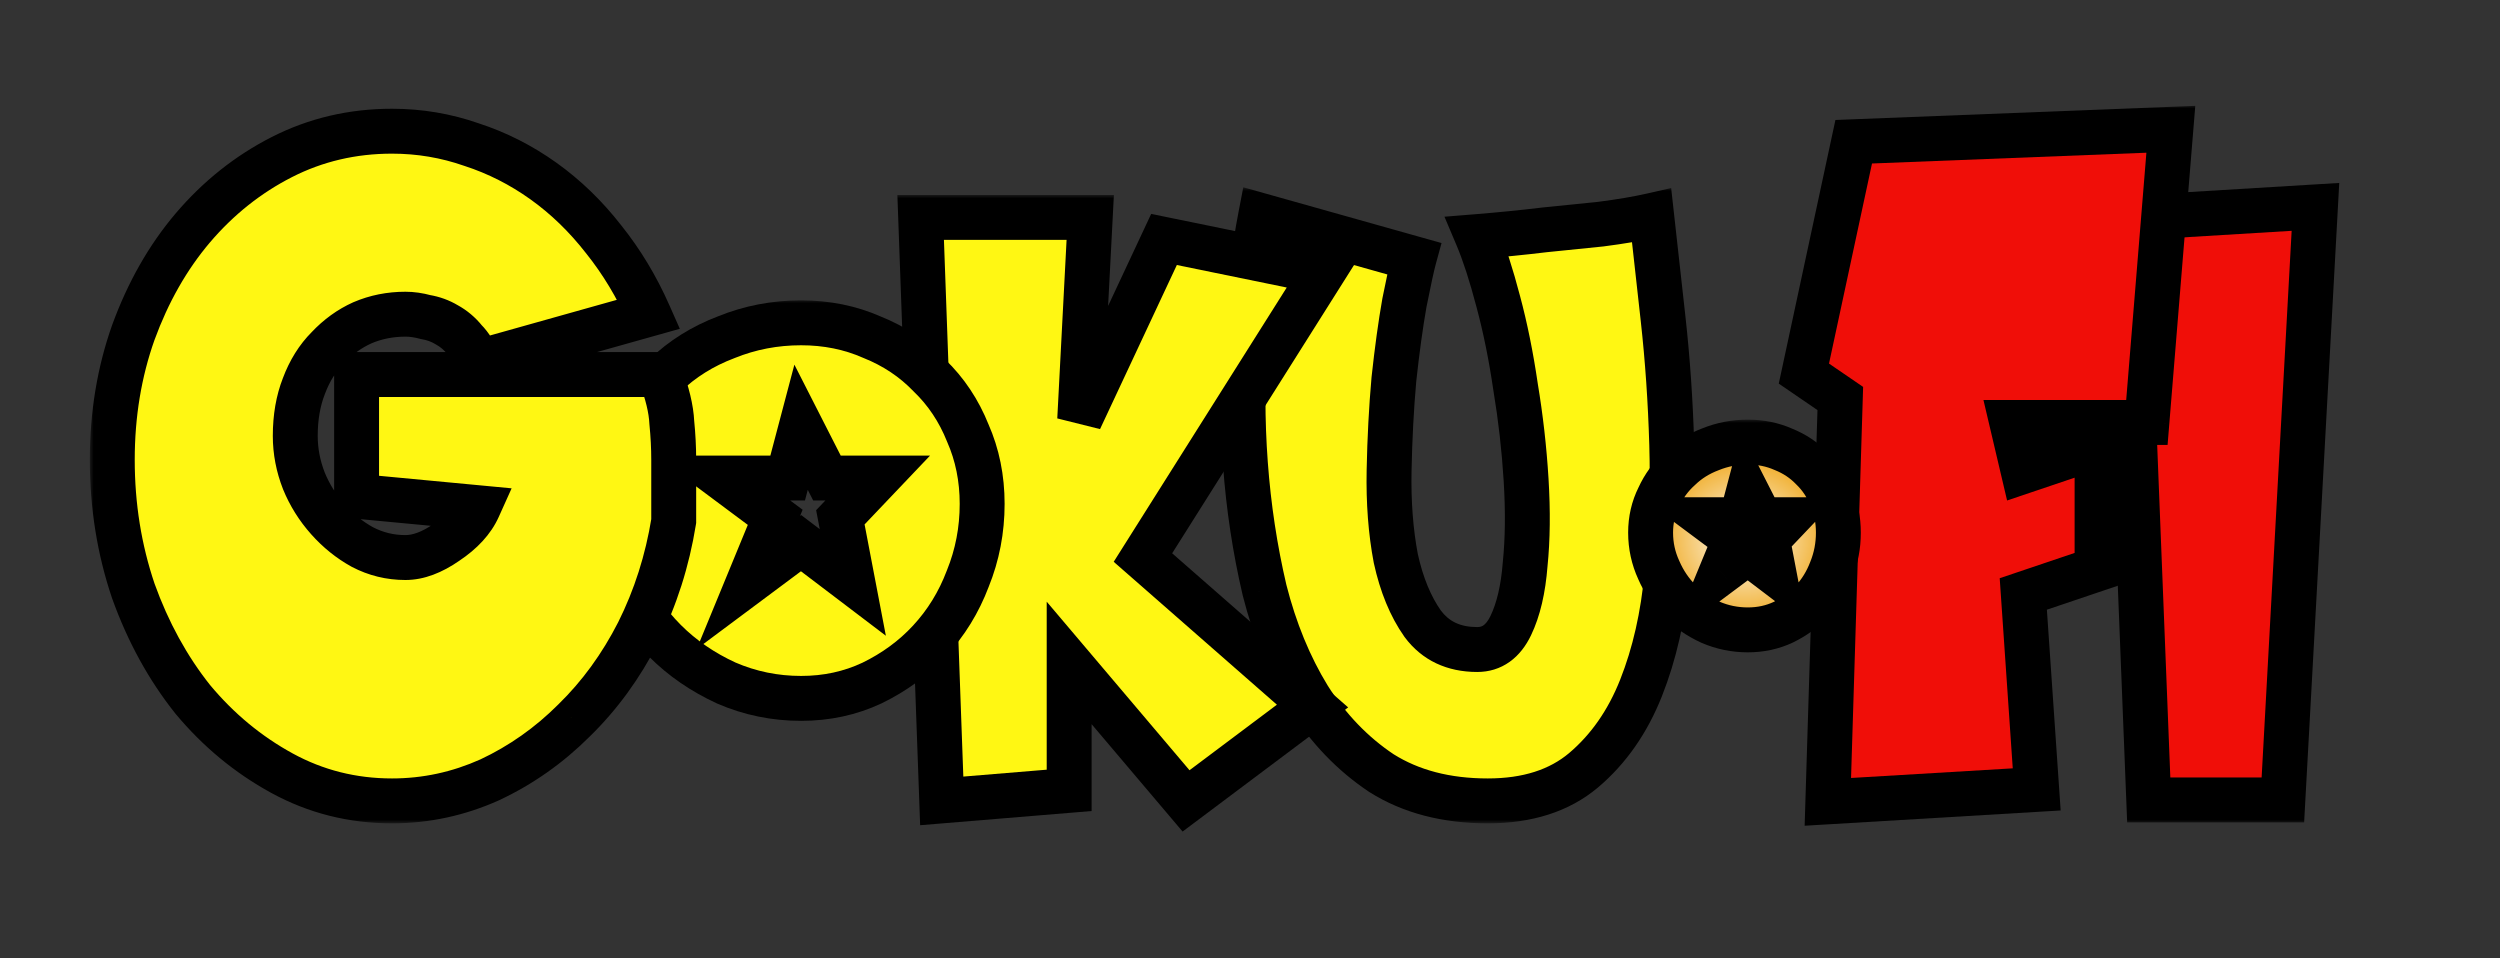 <svg width="334" height="128" viewBox="0 0 334 128" fill="none" xmlns="http://www.w3.org/2000/svg">
<rect x="0" y="0" width="334" height="128" fill="#333333" stroke="none"/>
<g clip-path="url(#clip0_7_54)">
<mask id="path-1-outside-1_7_54" maskUnits="userSpaceOnUse" x="280" y="24" width="33" height="86" fill="black">
<rect fill="white" x="280" y="24" width="33" height="86"/>
<path d="M287.072 106.872L284 29.176L309.344 27.64L304.992 106.872H287.072Z"/>
</mask>
<path d="M287.072 106.872L284 29.176L309.344 27.64L304.992 106.872H287.072Z" fill="#F00E08"/>
<path d="M287.072 106.872L284.074 106.991L284.188 109.872H287.072V106.872ZM284 29.176L283.819 26.181L280.886 26.359L281.002 29.294L284 29.176ZM309.344 27.64L312.339 27.805L312.524 24.442L309.163 24.645L309.344 27.64ZM304.992 106.872V109.872H307.832L307.987 107.037L304.992 106.872ZM290.07 106.753L286.998 29.058L281.002 29.294L284.074 106.991L290.07 106.753ZM284.181 32.17L309.525 30.634L309.163 24.645L283.819 26.181L284.181 32.17ZM306.349 27.476L301.997 106.707L307.987 107.037L312.339 27.805L306.349 27.476ZM304.992 103.872H287.072V109.872H304.992V103.872Z" fill="black" mask="url(#path-1-outside-1_7_54)"/>
<mask id="path-3-outside-2_7_54" maskUnits="userSpaceOnUse" x="237" y="14" width="57" height="97" fill="black">
<rect fill="white" x="237" y="14" width="57" height="97"/>
<path d="M286.824 56.44H268.776L270.312 62.968L280.168 59.64V76.024L270.312 79.352L272.104 105.464L244.2 107.128L245.864 53.24L241 49.912L247.656 18.936L290.024 17.272L286.824 56.44Z"/>
</mask>
<path d="M286.824 56.44H268.776L270.312 62.968L280.168 59.64V76.024L270.312 79.352L272.104 105.464L244.2 107.128L245.864 53.24L241 49.912L247.656 18.936L290.024 17.272L286.824 56.44Z" fill="#F00E08"/>
<path d="M286.824 56.44V59.44H289.589L289.814 56.684L286.824 56.44ZM268.776 56.44V53.44H264.988L265.856 57.127L268.776 56.44ZM270.312 62.968L267.392 63.655L268.147 66.865L271.272 65.81L270.312 62.968ZM280.168 59.64H283.168V55.461L279.208 56.798L280.168 59.64ZM280.168 76.024L281.128 78.866L283.168 78.177V76.024H280.168ZM270.312 79.352L269.352 76.51L267.161 77.25L267.319 79.557L270.312 79.352ZM272.104 105.464L272.283 108.459L275.304 108.278L275.097 105.259L272.104 105.464ZM244.2 107.128L241.201 107.035L241.1 110.318L244.379 110.123L244.2 107.128ZM245.864 53.24L248.863 53.333L248.913 51.691L247.558 50.764L245.864 53.24ZM241 49.912L238.067 49.282L237.644 51.251L239.306 52.388L241 49.912ZM247.656 18.936L247.538 15.938L245.212 16.03L244.723 18.306L247.656 18.936ZM290.024 17.272L293.014 17.516L293.29 14.141L289.906 14.274L290.024 17.272ZM286.824 53.44H268.776V59.44H286.824V53.44ZM265.856 57.127L267.392 63.655L273.232 62.281L271.696 55.753L265.856 57.127ZM271.272 65.81L281.128 62.482L279.208 56.798L269.352 60.126L271.272 65.81ZM277.168 59.64V76.024H283.168V59.64H277.168ZM279.208 73.182L269.352 76.51L271.272 82.194L281.128 78.866L279.208 73.182ZM267.319 79.557L269.111 105.669L275.097 105.259L273.305 79.147L267.319 79.557ZM271.925 102.469L244.021 104.133L244.379 110.123L272.283 108.459L271.925 102.469ZM247.199 107.221L248.863 53.333L242.865 53.147L241.201 107.035L247.199 107.221ZM247.558 50.764L242.694 47.436L239.306 52.388L244.17 55.716L247.558 50.764ZM243.933 50.542L250.589 19.566L244.723 18.306L238.067 49.282L243.933 50.542ZM247.774 21.934L290.142 20.27L289.906 14.274L247.538 15.938L247.774 21.934ZM287.034 17.028L283.834 56.196L289.814 56.684L293.014 17.516L287.034 17.028Z" fill="black" mask="url(#path-3-outside-2_7_54)"/>
<mask id="path-5-outside-3_7_54" maskUnits="userSpaceOnUse" x="163" y="25" width="64" height="85" fill="black">
<rect fill="white" x="163" y="25" width="64" height="85"/>
<path d="M197.36 31.608C200.517 31.352 203.504 31.053 206.32 30.712C208.795 30.456 211.312 30.2 213.872 29.944C216.517 29.603 218.779 29.219 220.656 28.792C221.083 32.632 221.595 37.24 222.192 42.616C222.789 47.992 223.173 53.581 223.344 59.384C223.515 65.187 223.301 70.947 222.704 76.664C222.192 82.296 221.04 87.373 219.248 91.896C217.456 96.419 214.896 100.088 211.568 102.904C208.325 105.635 204.059 107 198.768 107C193.221 107 188.485 105.763 184.56 103.288C180.72 100.728 177.477 97.357 174.832 93.176C172.272 88.995 170.309 84.216 168.944 78.84C167.664 73.379 166.811 67.747 166.384 61.944C165.957 56.141 165.957 50.381 166.384 44.664C166.811 38.947 167.493 33.656 168.432 28.792L188.912 34.552C188.656 35.491 188.229 37.453 187.632 40.44C187.12 43.341 186.651 46.755 186.224 50.68C185.883 54.52 185.669 58.573 185.584 62.84C185.499 67.107 185.797 71.032 186.48 74.616C187.248 78.115 188.443 81.016 190.064 83.32C191.771 85.624 194.203 86.776 197.36 86.776C199.323 86.776 200.816 85.709 201.84 83.576C202.864 81.443 203.504 78.712 203.76 75.384C204.101 72.056 204.144 68.301 203.888 64.12C203.632 59.939 203.163 55.8 202.48 51.704C201.883 47.608 201.115 43.811 200.176 40.312C199.237 36.728 198.299 33.827 197.36 31.608Z"/>
</mask>
<path d="M197.36 31.608C200.517 31.352 203.504 31.053 206.32 30.712C208.795 30.456 211.312 30.2 213.872 29.944C216.517 29.603 218.779 29.219 220.656 28.792C221.083 32.632 221.595 37.24 222.192 42.616C222.789 47.992 223.173 53.581 223.344 59.384C223.515 65.187 223.301 70.947 222.704 76.664C222.192 82.296 221.04 87.373 219.248 91.896C217.456 96.419 214.896 100.088 211.568 102.904C208.325 105.635 204.059 107 198.768 107C193.221 107 188.485 105.763 184.56 103.288C180.72 100.728 177.477 97.357 174.832 93.176C172.272 88.995 170.309 84.216 168.944 78.84C167.664 73.379 166.811 67.747 166.384 61.944C165.957 56.141 165.957 50.381 166.384 44.664C166.811 38.947 167.493 33.656 168.432 28.792L188.912 34.552C188.656 35.491 188.229 37.453 187.632 40.44C187.12 43.341 186.651 46.755 186.224 50.68C185.883 54.52 185.669 58.573 185.584 62.84C185.499 67.107 185.797 71.032 186.48 74.616C187.248 78.115 188.443 81.016 190.064 83.32C191.771 85.624 194.203 86.776 197.36 86.776C199.323 86.776 200.816 85.709 201.84 83.576C202.864 81.443 203.504 78.712 203.76 75.384C204.101 72.056 204.144 68.301 203.888 64.12C203.632 59.939 203.163 55.8 202.48 51.704C201.883 47.608 201.115 43.811 200.176 40.312C199.237 36.728 198.299 33.827 197.36 31.608Z" fill="#FFF713"/>
<path d="M197.36 31.608L197.118 28.618L192.979 28.953L194.597 32.777L197.36 31.608ZM206.32 30.712L206.011 27.728L205.985 27.731L205.959 27.734L206.32 30.712ZM213.872 29.944L214.171 32.929L214.213 32.925L214.256 32.919L213.872 29.944ZM220.656 28.792L223.638 28.461L223.267 25.122L219.991 25.867L220.656 28.792ZM222.192 42.616L219.21 42.947L219.21 42.947L222.192 42.616ZM223.344 59.384L220.345 59.472L223.344 59.384ZM222.704 76.664L219.72 76.352L219.718 76.372L219.716 76.392L222.704 76.664ZM219.248 91.896L216.459 90.791L216.459 90.791L219.248 91.896ZM211.568 102.904L213.5 105.199L213.506 105.194L211.568 102.904ZM184.56 103.288L182.896 105.784L182.928 105.805L182.96 105.826L184.56 103.288ZM174.832 93.176L172.273 94.743L172.285 94.761L172.297 94.78L174.832 93.176ZM168.944 78.84L166.023 79.525L166.029 79.552L166.036 79.579L168.944 78.84ZM166.384 61.944L169.376 61.724L169.376 61.724L166.384 61.944ZM166.384 44.664L163.392 44.441L166.384 44.664ZM168.432 28.792L169.244 25.904L166.104 25.021L165.486 28.224L168.432 28.792ZM188.912 34.552L191.806 35.341L192.589 32.47L189.724 31.664L188.912 34.552ZM187.632 40.44L184.69 39.852L184.684 39.885L184.678 39.919L187.632 40.44ZM186.224 50.68L183.242 50.356L183.238 50.385L183.236 50.414L186.224 50.68ZM185.584 62.84L182.585 62.78L185.584 62.84ZM186.48 74.616L183.533 75.177L183.541 75.218L183.55 75.259L186.48 74.616ZM190.064 83.32L187.611 85.046L187.632 85.076L187.653 85.106L190.064 83.32ZM201.84 83.576L199.135 82.278L199.135 82.278L201.84 83.576ZM203.76 75.384L200.776 75.078L200.772 75.116L200.769 75.154L203.76 75.384ZM203.888 64.12L200.894 64.303L200.894 64.303L203.888 64.12ZM202.48 51.704L199.511 52.137L199.516 52.167L199.521 52.197L202.48 51.704ZM200.176 40.312L197.274 41.072L197.276 41.081L197.278 41.089L200.176 40.312ZM197.602 34.598C200.795 34.339 203.821 34.037 206.681 33.69L205.959 27.734C203.187 28.07 200.24 28.365 197.118 28.618L197.602 34.598ZM206.629 33.696C209.1 33.44 211.614 33.185 214.171 32.929L213.573 26.959C211.01 27.215 208.489 27.472 206.011 27.728L206.629 33.696ZM214.256 32.919C216.963 32.57 219.323 32.171 221.321 31.717L219.991 25.867C218.234 26.266 216.072 26.635 213.488 26.969L214.256 32.919ZM217.674 29.123C218.101 32.963 218.613 37.571 219.21 42.947L225.174 42.285C224.576 36.909 224.064 32.301 223.638 28.461L217.674 29.123ZM219.21 42.947C219.798 48.237 220.177 53.745 220.345 59.472L226.343 59.296C226.17 53.418 225.781 47.747 225.174 42.285L219.21 42.947ZM220.345 59.472C220.512 65.143 220.304 70.769 219.72 76.352L225.688 76.976C226.299 71.124 226.517 65.231 226.343 59.296L220.345 59.472ZM219.716 76.392C219.226 81.784 218.13 86.574 216.459 90.791L222.037 93.001C223.95 88.172 225.158 82.808 225.692 76.936L219.716 76.392ZM216.459 90.791C214.827 94.909 212.539 98.152 209.63 100.614L213.506 105.194C217.253 102.024 220.085 97.929 222.037 93.001L216.459 90.791ZM209.636 100.609C207.058 102.78 203.532 104 198.768 104V110C204.585 110 209.593 108.489 213.5 105.199L209.636 100.609ZM198.768 104C193.676 104 189.52 102.868 186.16 100.75L182.96 105.826C187.451 108.657 192.767 110 198.768 110V104ZM186.224 100.792C182.758 98.481 179.804 95.424 177.367 91.572L172.297 94.78C175.15 99.29 178.682 102.975 182.896 105.784L186.224 100.792ZM177.391 91.609C175.007 87.716 173.152 83.223 171.852 78.102L166.036 79.579C167.466 85.209 169.537 90.273 172.273 94.743L177.391 91.609ZM171.865 78.155C170.622 72.852 169.792 67.376 169.376 61.724L163.392 62.164C163.83 68.117 164.706 73.905 166.023 79.525L171.865 78.155ZM169.376 61.724C168.96 56.067 168.96 50.455 169.376 44.887L163.392 44.441C162.954 50.308 162.955 56.216 163.392 62.164L169.376 61.724ZM169.376 44.887C169.795 39.268 170.464 34.094 171.378 29.36L165.486 28.224C164.523 33.218 163.826 38.625 163.392 44.441L169.376 44.887ZM167.62 31.68L188.1 37.44L189.724 31.664L169.244 25.904L167.62 31.68ZM186.018 33.763C185.73 34.819 185.284 36.885 184.69 39.852L190.574 41.028C191.175 38.022 191.582 36.163 191.806 35.341L186.018 33.763ZM184.678 39.919C184.151 42.903 183.673 46.385 183.242 50.356L189.206 51.004C189.628 47.124 190.089 43.78 190.586 40.961L184.678 39.919ZM183.236 50.414C182.888 54.33 182.671 58.452 182.585 62.78L188.583 62.9C188.668 58.695 188.878 54.71 189.212 50.946L183.236 50.414ZM182.585 62.78C182.496 67.221 182.805 71.358 183.533 75.177L189.427 74.055C188.789 70.706 188.502 66.992 188.583 62.9L182.585 62.78ZM183.55 75.259C184.381 79.046 185.707 82.341 187.611 85.046L192.517 81.594C191.178 79.691 190.115 77.184 189.41 73.973L183.55 75.259ZM187.653 85.106C189.989 88.259 193.363 89.776 197.36 89.776V83.776C195.042 83.776 193.552 82.989 192.475 81.534L187.653 85.106ZM197.36 89.776C198.921 89.776 200.404 89.34 201.696 88.417C202.956 87.517 203.875 86.268 204.545 84.874L199.135 82.278C198.781 83.017 198.441 83.368 198.208 83.535C198.007 83.679 197.762 83.776 197.36 83.776V89.776ZM204.545 84.874C205.781 82.299 206.477 79.172 206.751 75.614L200.769 75.154C200.531 78.252 199.947 80.587 199.135 82.278L204.545 84.874ZM206.744 75.69C207.106 72.165 207.146 68.242 206.882 63.937L200.894 64.303C201.142 68.36 201.097 71.947 200.776 75.078L206.744 75.69ZM206.882 63.937C206.62 59.652 206.139 55.41 205.439 51.211L199.521 52.197C200.186 56.19 200.644 60.225 200.894 64.303L206.882 63.937ZM205.449 51.271C204.837 47.075 204.047 43.161 203.074 39.535L197.278 41.089C198.183 44.46 198.929 48.141 199.511 52.137L205.449 51.271ZM203.078 39.552C202.12 35.894 201.139 32.841 200.123 30.439L194.597 32.777C195.458 34.812 196.355 37.562 197.274 41.072L203.078 39.552Z" fill="black" mask="url(#path-5-outside-3_7_54)"/>
<mask id="path-7-outside-4_7_54" maskUnits="userSpaceOnUse" x="119" y="26" width="63" height="86" fill="black">
<rect fill="white" x="119" y="26" width="63" height="86"/>
<path d="M176.76 36.344L152.696 74.488L175.352 94.328L158.456 107L142.84 88.568V105.592L125.816 107L123 29.048H145.656L144.248 56.056L155.512 31.992L176.76 36.344Z"/>
</mask>
<path d="M176.76 36.344L152.696 74.488L175.352 94.328L158.456 107L142.84 88.568V105.592L125.816 107L123 29.048H145.656L144.248 56.056L155.512 31.992L176.76 36.344Z" fill="#FFF713"/>
<path d="M176.76 36.344L179.297 37.945L181.612 34.276L177.362 33.405L176.76 36.344ZM152.696 74.488L150.159 72.887L148.791 75.056L150.72 76.745L152.696 74.488ZM175.352 94.328L177.152 96.728L180.112 94.508L177.328 92.071L175.352 94.328ZM158.456 107L156.167 108.939L157.994 111.096L160.256 109.4L158.456 107ZM142.84 88.568L145.129 86.629L139.84 80.386V88.568H142.84ZM142.84 105.592L143.087 108.582L145.84 108.354V105.592H142.84ZM125.816 107L122.818 107.108L122.931 110.249L126.063 109.99L125.816 107ZM123 29.048V26.048H119.89L120.002 29.156L123 29.048ZM145.656 29.048L148.652 29.204L148.816 26.048H145.656V29.048ZM144.248 56.056L141.252 55.9L146.965 57.328L144.248 56.056ZM155.512 31.992L156.114 29.053L153.797 28.578L152.795 30.72L155.512 31.992ZM174.223 34.743L150.159 72.887L155.233 76.089L179.297 37.945L174.223 34.743ZM150.72 76.745L173.376 96.585L177.328 92.071L154.672 72.231L150.72 76.745ZM173.552 91.928L156.656 104.6L160.256 109.4L177.152 96.728L173.552 91.928ZM160.745 105.061L145.129 86.629L140.551 90.507L156.167 108.939L160.745 105.061ZM139.84 88.568V105.592H145.84V88.568H139.84ZM142.593 102.602L125.569 104.01L126.063 109.99L143.087 108.582L142.593 102.602ZM128.814 106.892L125.998 28.94L120.002 29.156L122.818 107.108L128.814 106.892ZM123 32.048H145.656V26.048H123V32.048ZM142.66 28.892L141.252 55.9L147.244 56.212L148.652 29.204L142.66 28.892ZM146.965 57.328L158.229 33.264L152.795 30.72L141.531 54.784L146.965 57.328ZM154.91 34.931L176.158 39.283L177.362 33.405L156.114 29.053L154.91 34.931Z" fill="black" mask="url(#path-7-outside-4_7_54)"/>
<mask id="path-9-outside-5_7_54" maskUnits="userSpaceOnUse" x="78" y="40" width="57" height="57" fill="black">
<rect fill="white" x="78" y="40" width="57" height="57"/>
<path d="M107.024 43.128C110.437 43.128 113.595 43.768 116.496 45.048C119.483 46.243 122.043 47.949 124.176 50.168C126.395 52.301 128.101 54.861 129.296 57.848C130.576 60.749 131.216 63.907 131.216 67.32C131.216 70.819 130.576 74.147 129.296 77.304C128.101 80.461 126.395 83.235 124.176 85.624C122.043 87.928 119.483 89.805 116.496 91.256C113.595 92.621 110.437 93.304 107.024 93.304C103.525 93.304 100.197 92.621 97.04 91.256C93.883 89.805 91.152 87.928 88.848 85.624C86.459 83.235 84.581 80.461 83.216 77.304C81.765 74.147 81.04 70.819 81.04 67.32C81.04 63.907 81.765 60.749 83.216 57.848C84.581 54.861 86.459 52.301 88.848 50.168C91.152 47.949 93.883 46.243 97.04 45.048C100.197 43.768 103.525 43.128 107.024 43.128ZM112.272 69.112L117.264 63.864H110.48L107.024 57.08L105.232 63.864H96.528L103.568 69.112L99.984 77.816L107.024 72.568L113.936 77.816L112.272 69.112Z"/>
</mask>
<path d="M107.024 43.128C110.437 43.128 113.595 43.768 116.496 45.048C119.483 46.243 122.043 47.949 124.176 50.168C126.395 52.301 128.101 54.861 129.296 57.848C130.576 60.749 131.216 63.907 131.216 67.32C131.216 70.819 130.576 74.147 129.296 77.304C128.101 80.461 126.395 83.235 124.176 85.624C122.043 87.928 119.483 89.805 116.496 91.256C113.595 92.621 110.437 93.304 107.024 93.304C103.525 93.304 100.197 92.621 97.04 91.256C93.883 89.805 91.152 87.928 88.848 85.624C86.459 83.235 84.581 80.461 83.216 77.304C81.765 74.147 81.04 70.819 81.04 67.32C81.04 63.907 81.765 60.749 83.216 57.848C84.581 54.861 86.459 52.301 88.848 50.168C91.152 47.949 93.883 46.243 97.04 45.048C100.197 43.768 103.525 43.128 107.024 43.128ZM112.272 69.112L117.264 63.864H110.48L107.024 57.08L105.232 63.864H96.528L103.568 69.112L99.984 77.816L107.024 72.568L113.936 77.816L112.272 69.112Z" fill="#FFF713"/>
<path d="M116.496 45.048L115.285 47.793L115.333 47.814L115.382 47.833L116.496 45.048ZM124.176 50.168L122.014 52.247L122.054 52.29L122.097 52.331L124.176 50.168ZM129.296 57.848L126.511 58.962L126.53 59.011L126.551 59.059L129.296 57.848ZM129.296 77.304L126.516 76.177L126.503 76.21L126.49 76.242L129.296 77.304ZM124.176 85.624L121.978 83.583L121.975 83.586L124.176 85.624ZM116.496 91.256L117.773 93.971L117.79 93.963L117.807 93.954L116.496 91.256ZM97.04 91.256L95.787 93.982L95.818 93.996L95.849 94.01L97.04 91.256ZM88.848 85.624L90.969 83.503L90.969 83.503L88.848 85.624ZM83.216 77.304L85.97 76.113L85.956 76.082L85.942 76.052L83.216 77.304ZM83.216 57.848L85.899 59.19L85.923 59.143L85.944 59.095L83.216 57.848ZM88.848 50.168L90.846 52.406L90.888 52.368L90.929 52.329L88.848 50.168ZM97.04 45.048L98.102 47.854L98.135 47.841L98.167 47.828L97.04 45.048ZM112.272 69.112L110.098 67.044L109.036 68.161L109.325 69.675L112.272 69.112ZM117.264 63.864L119.438 65.932L124.258 60.864H117.264V63.864ZM110.48 63.864L107.807 65.226L108.641 66.864H110.48V63.864ZM107.024 57.08L109.697 55.718L106.13 48.717L104.123 56.314L107.024 57.08ZM105.232 63.864V66.864H107.542L108.133 64.63L105.232 63.864ZM96.528 63.864V60.864H87.484L94.735 66.269L96.528 63.864ZM103.568 69.112L106.342 70.254L107.229 68.1L105.361 66.707L103.568 69.112ZM99.984 77.816L97.21 76.674L93.079 86.705L101.777 80.221L99.984 77.816ZM107.024 72.568L108.838 70.179L107.041 68.814L105.231 70.163L107.024 72.568ZM113.936 77.816L112.122 80.205L118.351 84.935L116.883 77.253L113.936 77.816ZM107.024 46.128C110.053 46.128 112.794 46.694 115.285 47.793L117.707 42.303C114.396 40.842 110.822 40.128 107.024 40.128V46.128ZM115.382 47.833C117.991 48.877 120.189 50.35 122.014 52.247L126.339 48.089C123.897 45.549 120.974 43.608 117.61 42.263L115.382 47.833ZM122.097 52.331C123.994 54.155 125.467 56.353 126.511 58.962L132.081 56.734C130.736 53.37 128.795 50.447 126.255 48.005L122.097 52.331ZM126.551 59.059C127.65 61.55 128.216 64.291 128.216 67.32H134.216C134.216 63.522 133.502 59.948 132.041 56.637L126.551 59.059ZM128.216 67.32C128.216 70.443 127.647 73.387 126.516 76.177L132.076 78.431C133.505 74.906 134.216 71.194 134.216 67.32H128.216ZM126.49 76.242C125.428 79.05 123.923 81.488 121.978 83.583L126.374 87.665C128.866 84.982 130.775 81.873 132.102 78.366L126.49 76.242ZM121.975 83.586C120.109 85.601 117.856 87.26 115.185 88.558L117.807 93.954C121.109 92.35 123.976 90.255 126.377 87.662L121.975 83.586ZM115.219 88.541C112.742 89.707 110.025 90.304 107.024 90.304V96.304C110.85 96.304 114.447 95.536 117.773 93.971L115.219 88.541ZM107.024 90.304C103.928 90.304 101.006 89.702 98.231 88.502L95.849 94.01C99.389 95.54 103.123 96.304 107.024 96.304V90.304ZM98.293 88.53C95.437 87.218 93.006 85.539 90.969 83.503L86.727 87.745C89.298 90.317 92.329 92.393 95.787 93.982L98.293 88.53ZM90.969 83.503C88.852 81.386 87.188 78.93 85.97 76.113L80.462 78.495C81.975 81.993 84.065 85.084 86.727 87.745L90.969 83.503ZM85.942 76.052C84.673 73.29 84.04 70.389 84.04 67.32H78.04C78.04 71.248 78.858 75.004 80.49 78.556L85.942 76.052ZM84.04 67.32C84.04 64.347 84.668 61.653 85.899 59.19L80.533 56.506C78.863 59.846 78.04 63.466 78.04 67.32H84.04ZM85.944 59.095C87.142 56.476 88.774 54.256 90.846 52.406L86.85 47.93C84.143 50.347 82.021 53.247 80.488 56.601L85.944 59.095ZM90.929 52.329C92.924 50.407 95.303 48.913 98.102 47.854L95.978 42.242C92.463 43.572 89.38 45.491 86.767 48.007L90.929 52.329ZM98.167 47.828C100.957 46.697 103.901 46.128 107.024 46.128V40.128C103.15 40.128 99.438 40.839 95.913 42.268L98.167 47.828ZM114.446 71.18L119.438 65.932L115.09 61.796L110.098 67.044L114.446 71.18ZM117.264 60.864H110.48V66.864H117.264V60.864ZM113.153 62.502L109.697 55.718L104.351 58.442L107.807 65.226L113.153 62.502ZM104.123 56.314L102.331 63.098L108.133 64.63L109.925 57.846L104.123 56.314ZM105.232 60.864H96.528V66.864H105.232V60.864ZM94.735 66.269L101.775 71.517L105.361 66.707L98.321 61.459L94.735 66.269ZM100.794 67.97L97.21 76.674L102.758 78.958L106.342 70.254L100.794 67.97ZM101.777 80.221L108.817 74.973L105.231 70.163L98.191 75.411L101.777 80.221ZM105.21 74.957L112.122 80.205L115.75 75.427L108.838 70.179L105.21 74.957ZM116.883 77.253L115.219 68.549L109.325 69.675L110.989 78.379L116.883 77.253Z" fill="black" mask="url(#path-9-outside-5_7_54)"/>
<mask id="path-11-outside-6_7_54" maskUnits="userSpaceOnUse" x="217" y="56" width="32" height="32" fill="black">
<rect fill="white" x="217" y="56" width="32" height="32"/>
<path d="M233.512 59.064C235.219 59.064 236.797 59.384 238.248 60.024C239.741 60.621 241.021 61.475 242.088 62.584C243.197 63.651 244.051 64.931 244.648 66.424C245.288 67.875 245.608 69.453 245.608 71.16C245.608 72.909 245.288 74.573 244.648 76.152C244.051 77.731 243.197 79.117 242.088 80.312C241.021 81.464 239.741 82.403 238.248 83.128C236.797 83.811 235.219 84.152 233.512 84.152C231.763 84.152 230.099 83.811 228.52 83.128C226.941 82.403 225.576 81.464 224.424 80.312C223.229 79.117 222.291 77.731 221.608 76.152C220.883 74.573 220.52 72.909 220.52 71.16C220.52 69.453 220.883 67.875 221.608 66.424C222.291 64.931 223.229 63.651 224.424 62.584C225.576 61.475 226.941 60.621 228.52 60.024C230.099 59.384 231.763 59.064 233.512 59.064ZM236.136 72.056L238.632 69.432H235.24L233.512 66.04L232.616 69.432H228.264L231.784 72.056L229.992 76.408L233.512 73.784L236.968 76.408L236.136 72.056Z"/>
</mask>
<path d="M233.512 59.064C235.219 59.064 236.797 59.384 238.248 60.024C239.741 60.621 241.021 61.475 242.088 62.584C243.197 63.651 244.051 64.931 244.648 66.424C245.288 67.875 245.608 69.453 245.608 71.16C245.608 72.909 245.288 74.573 244.648 76.152C244.051 77.731 243.197 79.117 242.088 80.312C241.021 81.464 239.741 82.403 238.248 83.128C236.797 83.811 235.219 84.152 233.512 84.152C231.763 84.152 230.099 83.811 228.52 83.128C226.941 82.403 225.576 81.464 224.424 80.312C223.229 79.117 222.291 77.731 221.608 76.152C220.883 74.573 220.52 72.909 220.52 71.16C220.52 69.453 220.883 67.875 221.608 66.424C222.291 64.931 223.229 63.651 224.424 62.584C225.576 61.475 226.941 60.621 228.52 60.024C230.099 59.384 231.763 59.064 233.512 59.064ZM236.136 72.056L238.632 69.432H235.24L233.512 66.04L232.616 69.432H228.264L231.784 72.056L229.992 76.408L233.512 73.784L236.968 76.408L236.136 72.056Z" fill="url(#paint0_radial_7_54)"/>
<path d="M238.248 60.024L237.037 62.769L237.085 62.79L237.134 62.809L238.248 60.024ZM242.088 62.584L239.926 64.663L239.966 64.706L240.009 64.746L242.088 62.584ZM244.648 66.424L241.863 67.538L241.882 67.587L241.903 67.635L244.648 66.424ZM244.648 76.152L241.868 75.025L241.855 75.058L241.842 75.09L244.648 76.152ZM242.088 80.312L239.89 78.271L239.887 78.274L242.088 80.312ZM238.248 83.128L239.525 85.843L239.542 85.835L239.559 85.826L238.248 83.128ZM228.52 83.128L227.267 85.854L227.298 85.868L227.329 85.882L228.52 83.128ZM224.424 80.312L226.545 78.191L226.545 78.191L224.424 80.312ZM221.608 76.152L224.362 74.961L224.348 74.93L224.334 74.9L221.608 76.152ZM221.608 66.424L224.291 67.766L224.315 67.719L224.336 67.671L221.608 66.424ZM224.424 62.584L226.422 64.822L226.464 64.784L226.505 64.745L224.424 62.584ZM228.52 60.024L229.582 62.83L229.615 62.817L229.647 62.804L228.52 60.024ZM236.136 72.056L233.962 69.988L232.9 71.105L233.189 72.619L236.136 72.056ZM238.632 69.432L240.806 71.5L245.626 66.432H238.632V69.432ZM235.24 69.432L232.567 70.794L233.401 72.432H235.24V69.432ZM233.512 66.04L236.185 64.678L232.618 57.677L230.611 65.274L233.512 66.04ZM232.616 69.432V72.432H234.926L235.517 70.198L232.616 69.432ZM228.264 69.432V66.432H219.22L226.471 71.837L228.264 69.432ZM231.784 72.056L234.558 73.198L235.445 71.043L233.577 69.651L231.784 72.056ZM229.992 76.408L227.218 75.266L223.088 85.297L231.785 78.813L229.992 76.408ZM233.512 73.784L235.326 71.395L233.529 70.03L231.719 71.379L233.512 73.784ZM236.968 76.408L235.154 78.797L241.383 83.527L239.915 75.845L236.968 76.408ZM233.512 62.064C234.834 62.064 235.996 62.31 237.037 62.769L239.459 57.279C237.598 56.458 235.603 56.064 233.512 56.064V62.064ZM237.134 62.809C238.25 63.256 239.167 63.875 239.926 64.663L244.25 60.505C242.875 59.074 241.233 57.987 239.362 57.239L237.134 62.809ZM240.009 64.746C240.797 65.504 241.416 66.422 241.863 67.538L247.433 65.31C246.685 63.439 245.598 61.797 244.167 60.422L240.009 64.746ZM241.903 67.635C242.362 68.676 242.608 69.838 242.608 71.16H248.608C248.608 69.069 248.214 67.074 247.393 65.213L241.903 67.635ZM242.608 71.16C242.608 72.534 242.359 73.814 241.868 75.025L247.428 77.279C248.217 75.333 248.608 73.285 248.608 71.16H242.608ZM241.842 75.09C241.377 76.319 240.726 77.37 239.89 78.271L244.286 82.353C245.669 80.864 246.724 79.142 247.454 77.214L241.842 75.09ZM239.887 78.274C239.088 79.137 238.115 79.858 236.937 80.43L239.559 85.826C241.368 84.948 242.955 83.791 244.289 82.35L239.887 78.274ZM236.971 80.413C235.945 80.896 234.806 81.152 233.512 81.152V87.152C235.631 87.152 237.65 86.725 239.525 85.843L236.971 80.413ZM233.512 81.152C232.165 81.152 230.907 80.892 229.711 80.374L227.329 85.882C229.29 86.73 231.36 87.152 233.512 87.152V81.152ZM229.773 80.402C228.495 79.815 227.43 79.075 226.545 78.191L222.303 82.433C223.722 83.853 225.387 84.99 227.267 85.854L229.773 80.402ZM226.545 78.191C225.623 77.268 224.897 76.199 224.362 74.961L218.854 77.343C219.685 79.262 220.836 80.966 222.303 82.433L226.545 78.191ZM224.334 74.9C223.79 73.716 223.52 72.48 223.52 71.16H217.52C217.52 73.339 217.975 75.43 218.882 77.404L224.334 74.9ZM223.52 71.16C223.52 69.894 223.785 68.778 224.291 67.766L218.925 65.082C217.98 66.971 217.52 69.013 217.52 71.16H223.52ZM224.336 67.671C224.851 66.545 225.545 65.605 226.422 64.822L222.426 60.346C220.914 61.696 219.73 63.316 218.88 65.177L224.336 67.671ZM226.505 64.745C227.348 63.933 228.362 63.291 229.582 62.83L227.458 57.218C225.521 57.951 223.804 59.017 222.343 60.423L226.505 64.745ZM229.647 62.804C230.858 62.313 232.138 62.064 233.512 62.064V56.064C231.387 56.064 229.339 56.455 227.393 57.244L229.647 62.804ZM238.31 74.124L240.806 71.5L236.458 67.364L233.962 69.988L238.31 74.124ZM238.632 66.432H235.24V72.432H238.632V66.432ZM237.913 68.07L236.185 64.678L230.839 67.402L232.567 70.794L237.913 68.07ZM230.611 65.274L229.715 68.666L235.517 70.198L236.413 66.806L230.611 65.274ZM232.616 66.432H228.264V72.432H232.616V66.432ZM226.471 71.837L229.991 74.461L233.577 69.651L230.057 67.027L226.471 71.837ZM229.01 70.914L227.218 75.266L232.766 77.55L234.558 73.198L229.01 70.914ZM231.785 78.813L235.305 76.189L231.719 71.379L228.199 74.003L231.785 78.813ZM231.698 76.173L235.154 78.797L238.782 74.019L235.326 71.395L231.698 76.173ZM239.915 75.845L239.083 71.493L233.189 72.619L234.021 76.971L239.915 75.845Z" fill="black" mask="url(#path-11-outside-6_7_54)"/>
<mask id="path-13-outside-7_7_54" maskUnits="userSpaceOnUse" x="12" y="14" width="82" height="96" fill="black">
<rect fill="white" x="12" y="14" width="82" height="96"/>
<path d="M88.216 50.04C89.155 52.515 89.667 54.648 89.752 56.44C89.923 58.147 90.008 59.811 90.008 61.432V69.624C89.155 74.915 87.576 79.864 85.272 84.472C82.968 88.995 80.109 92.92 76.696 96.248C73.368 99.576 69.613 102.221 65.432 104.184C61.251 106.061 56.899 107 52.376 107C47.085 107 42.179 105.763 37.656 103.288C33.133 100.813 29.165 97.528 25.752 93.432C22.424 89.251 19.779 84.429 17.816 78.968C15.939 73.421 15 67.576 15 61.432C15 55.373 15.939 49.699 17.816 44.408C19.779 39.032 22.424 34.381 25.752 30.456C29.165 26.445 33.133 23.288 37.656 20.984C42.179 18.68 47.085 17.528 52.376 17.528C56.045 17.528 59.587 18.125 63 19.32C66.413 20.429 69.613 22.051 72.6 24.184C75.587 26.317 78.275 28.92 80.664 31.992C83.053 34.979 85.059 38.307 86.68 41.976L63.896 48.376C63.469 47.181 62.872 46.2 62.104 45.432C61.421 44.579 60.611 43.896 59.672 43.384C58.819 42.872 57.88 42.531 56.856 42.36C55.917 42.104 55.021 41.976 54.168 41.976C52.12 41.976 50.2 42.36 48.408 43.128C46.701 43.896 45.165 45.005 43.8 46.456C42.435 47.821 41.368 49.528 40.6 51.576C39.832 53.539 39.448 55.757 39.448 58.232C39.448 60.28 39.832 62.285 40.6 64.248C41.368 66.125 42.435 67.832 43.8 69.368C45.165 70.904 46.701 72.141 48.408 73.08C50.2 74.019 52.12 74.488 54.168 74.488C55.875 74.488 57.709 73.805 59.672 72.44C61.72 71.075 63.128 69.539 63.896 67.832L47.64 66.296V50.04H65.56H88.216Z"/>
</mask>
<path d="M88.216 50.04C89.155 52.515 89.667 54.648 89.752 56.44C89.923 58.147 90.008 59.811 90.008 61.432V69.624C89.155 74.915 87.576 79.864 85.272 84.472C82.968 88.995 80.109 92.92 76.696 96.248C73.368 99.576 69.613 102.221 65.432 104.184C61.251 106.061 56.899 107 52.376 107C47.085 107 42.179 105.763 37.656 103.288C33.133 100.813 29.165 97.528 25.752 93.432C22.424 89.251 19.779 84.429 17.816 78.968C15.939 73.421 15 67.576 15 61.432C15 55.373 15.939 49.699 17.816 44.408C19.779 39.032 22.424 34.381 25.752 30.456C29.165 26.445 33.133 23.288 37.656 20.984C42.179 18.68 47.085 17.528 52.376 17.528C56.045 17.528 59.587 18.125 63 19.32C66.413 20.429 69.613 22.051 72.6 24.184C75.587 26.317 78.275 28.92 80.664 31.992C83.053 34.979 85.059 38.307 86.68 41.976L63.896 48.376C63.469 47.181 62.872 46.2 62.104 45.432C61.421 44.579 60.611 43.896 59.672 43.384C58.819 42.872 57.88 42.531 56.856 42.36C55.917 42.104 55.021 41.976 54.168 41.976C52.12 41.976 50.2 42.36 48.408 43.128C46.701 43.896 45.165 45.005 43.8 46.456C42.435 47.821 41.368 49.528 40.6 51.576C39.832 53.539 39.448 55.757 39.448 58.232C39.448 60.28 39.832 62.285 40.6 64.248C41.368 66.125 42.435 67.832 43.8 69.368C45.165 70.904 46.701 72.141 48.408 73.08C50.2 74.019 52.12 74.488 54.168 74.488C55.875 74.488 57.709 73.805 59.672 72.44C61.72 71.075 63.128 69.539 63.896 67.832L47.64 66.296V50.04H65.56H88.216Z" fill="#FFF713"/>
<path d="M88.216 50.04L91.021 48.976L90.287 47.04H88.216V50.04ZM89.752 56.44L86.755 56.583L86.759 56.661L86.767 56.739L89.752 56.44ZM90.008 69.624L92.97 70.102L93.008 69.864V69.624H90.008ZM85.272 84.472L87.945 85.834L87.95 85.824L87.955 85.814L85.272 84.472ZM76.696 96.248L74.602 94.1L74.588 94.113L74.575 94.127L76.696 96.248ZM65.432 104.184L66.661 106.921L66.684 106.91L66.707 106.9L65.432 104.184ZM37.656 103.288L36.216 105.92L36.216 105.92L37.656 103.288ZM25.752 93.432L23.405 95.3L23.426 95.327L23.447 95.353L25.752 93.432ZM17.816 78.968L14.974 79.93L14.983 79.956L14.993 79.983L17.816 78.968ZM17.816 44.408L14.998 43.379L14.993 43.392L14.989 43.405L17.816 44.408ZM25.752 30.456L23.467 28.512L23.464 28.516L25.752 30.456ZM37.656 20.984L36.294 18.311L36.294 18.311L37.656 20.984ZM63 19.32L62.009 22.152L62.041 22.163L62.073 22.173L63 19.32ZM72.6 24.184L70.856 26.625L70.856 26.625L72.6 24.184ZM80.664 31.992L78.296 33.834L78.309 33.85L78.321 33.866L80.664 31.992ZM86.68 41.976L87.491 44.864L90.823 43.928L89.424 40.764L86.68 41.976ZM63.896 48.376L61.071 49.385L62.012 52.021L64.707 51.264L63.896 48.376ZM62.104 45.432L59.761 47.306L59.865 47.436L59.983 47.553L62.104 45.432ZM59.672 43.384L58.129 45.956L58.181 45.988L58.235 46.018L59.672 43.384ZM56.856 42.36L56.067 45.254L56.213 45.294L56.363 45.319L56.856 42.36ZM48.408 43.128L47.226 40.371L47.202 40.381L47.177 40.392L48.408 43.128ZM43.8 46.456L45.921 48.577L45.953 48.545L45.985 48.512L43.8 46.456ZM40.6 51.576L43.394 52.669L43.401 52.649L43.409 52.629L40.6 51.576ZM40.6 64.248L37.806 65.341L37.815 65.363L37.823 65.384L40.6 64.248ZM43.8 69.368L41.558 71.361L41.558 71.361L43.8 69.368ZM48.408 73.08L46.962 75.709L46.989 75.723L47.016 75.737L48.408 73.08ZM59.672 72.44L58.008 69.944L57.983 69.96L57.959 69.977L59.672 72.44ZM63.896 67.832L66.632 69.063L68.352 65.24L64.178 64.845L63.896 67.832ZM47.64 66.296H44.64V69.026L47.358 69.283L47.64 66.296ZM47.64 50.04V47.04H44.64V50.04H47.64ZM85.411 51.104C86.286 53.41 86.69 55.217 86.755 56.583L92.749 56.297C92.643 54.079 92.024 51.619 91.021 48.976L85.411 51.104ZM86.767 56.739C86.928 58.352 87.008 59.916 87.008 61.432H93.008C93.008 59.705 92.917 57.942 92.737 56.142L86.767 56.739ZM87.008 61.432V69.624H93.008V61.432H87.008ZM87.046 69.146C86.239 74.149 84.751 78.805 82.589 83.13L87.955 85.814C90.401 80.923 92.07 75.681 92.97 70.102L87.046 69.146ZM82.599 83.11C80.434 87.36 77.766 91.015 74.602 94.1L78.79 98.396C82.453 94.825 85.502 90.629 87.945 85.834L82.599 83.11ZM74.575 94.127C71.488 97.214 68.018 99.656 64.157 101.468L66.707 106.9C71.209 104.787 75.248 101.938 78.817 98.369L74.575 94.127ZM64.203 101.447C60.403 103.153 56.469 104 52.376 104V110C57.328 110 62.098 108.969 66.661 106.921L64.203 101.447ZM52.376 104C47.575 104 43.165 102.883 39.096 100.656L36.216 105.92C41.192 108.643 46.596 110 52.376 110V104ZM39.096 100.656C34.915 98.368 31.237 95.328 28.057 91.511L23.447 95.353C27.093 99.728 31.352 103.258 36.216 105.92L39.096 100.656ZM28.099 91.564C24.992 87.66 22.5 83.133 20.639 77.953L14.993 79.983C17.057 85.726 19.856 90.841 23.405 95.3L28.099 91.564ZM20.658 78.006C18.89 72.784 18 67.265 18 61.432H12C12 67.887 12.987 74.058 14.974 79.93L20.658 78.006ZM18 61.432C18 55.688 18.889 50.355 20.643 45.411L14.989 43.405C12.988 49.042 12 55.059 12 61.432H18ZM20.634 45.437C22.489 40.356 24.965 36.023 28.04 32.396L23.464 28.516C19.883 32.74 17.069 37.708 14.998 43.379L20.634 45.437ZM28.037 32.4C31.203 28.68 34.861 25.775 39.018 23.657L36.294 18.311C31.406 20.801 27.127 24.211 23.467 28.512L28.037 32.4ZM39.018 23.657C43.101 21.577 47.538 20.528 52.376 20.528V14.528C46.633 14.528 41.257 15.783 36.294 18.311L39.018 23.657ZM52.376 20.528C55.713 20.528 58.919 21.07 62.009 22.152L63.991 16.488C60.255 15.181 56.378 14.528 52.376 14.528V20.528ZM62.073 22.173C65.188 23.186 68.113 24.666 70.856 26.625L74.344 21.743C71.113 19.435 67.639 17.673 63.927 16.467L62.073 22.173ZM70.856 26.625C73.593 28.58 76.074 30.977 78.296 33.834L83.032 30.15C80.475 26.863 77.58 24.055 74.344 21.743L70.856 26.625ZM78.321 33.866C80.541 36.641 82.414 39.745 83.936 43.188L89.424 40.764C87.703 36.869 85.566 33.316 83.007 30.118L78.321 33.866ZM85.869 39.088L63.085 45.488L64.707 51.264L87.491 44.864L85.869 39.088ZM66.721 47.367C66.17 45.824 65.356 44.441 64.225 43.311L59.983 47.553C60.388 47.959 60.769 48.539 61.071 49.385L66.721 47.367ZM64.447 43.558C63.521 42.401 62.404 41.457 61.109 40.75L58.235 46.018C58.817 46.335 59.322 46.757 59.761 47.306L64.447 43.558ZM61.215 40.812C60.026 40.098 58.728 39.631 57.349 39.401L56.363 45.319C57.032 45.431 57.612 45.646 58.129 45.956L61.215 40.812ZM57.645 39.466C56.485 39.149 55.322 38.976 54.168 38.976V44.976C54.72 44.976 55.35 45.059 56.067 45.254L57.645 39.466ZM54.168 38.976C51.735 38.976 49.41 39.434 47.226 40.371L49.59 45.885C50.99 45.285 52.505 44.976 54.168 44.976V38.976ZM47.177 40.392C45.088 41.332 43.233 42.681 41.615 44.4L45.985 48.512C47.097 47.33 48.315 46.46 49.639 45.864L47.177 40.392ZM41.679 44.335C39.973 46.041 38.689 48.127 37.791 50.523L43.409 52.629C44.047 50.929 44.897 49.602 45.921 48.577L41.679 44.335ZM37.806 50.483C36.88 52.849 36.448 55.447 36.448 58.232H42.448C42.448 56.067 42.784 54.228 43.394 52.669L37.806 50.483ZM36.448 58.232C36.448 60.665 36.906 63.041 37.806 65.341L43.394 63.155C42.758 61.53 42.448 59.895 42.448 58.232H36.448ZM37.823 65.384C38.721 67.579 39.97 69.575 41.558 71.361L46.042 67.375C44.899 66.089 44.014 64.671 43.377 63.112L37.823 65.384ZM41.558 71.361C43.138 73.139 44.94 74.596 46.962 75.709L49.854 70.451C48.463 69.686 47.193 68.669 46.042 67.375L41.558 71.361ZM47.016 75.737C49.243 76.904 51.641 77.488 54.168 77.488V71.488C52.599 71.488 51.157 71.133 49.8 70.422L47.016 75.737ZM54.168 77.488C56.688 77.488 59.115 76.482 61.385 74.903L57.959 69.977C56.304 71.129 55.061 71.488 54.168 71.488V77.488ZM61.336 74.936C63.708 73.355 65.57 71.422 66.632 69.063L61.16 66.601C60.686 67.655 59.732 68.795 58.008 69.944L61.336 74.936ZM64.178 64.845L47.922 63.309L47.358 69.283L63.614 70.819L64.178 64.845ZM50.64 66.296V50.04H44.64V66.296H50.64ZM47.64 53.04H65.56V47.04H47.64V53.04ZM65.56 53.04H88.216V47.04H65.56V53.04Z" fill="black" mask="url(#path-13-outside-7_7_54)"/>
</g>
<defs>
<radialGradient id="paint0_radial_7_54" cx="0" cy="0" r="1" gradientUnits="userSpaceOnUse" gradientTransform="translate(233 72) rotate(90) scale(13 13.429)">
<stop stop-color="white"/>
<stop offset="1" stop-color="#ED9D00"/>
</radialGradient>
<clipPath id="clip0_7_54">
<rect width="334" height="128" fill="white"/>
</clipPath>
</defs>
</svg>
